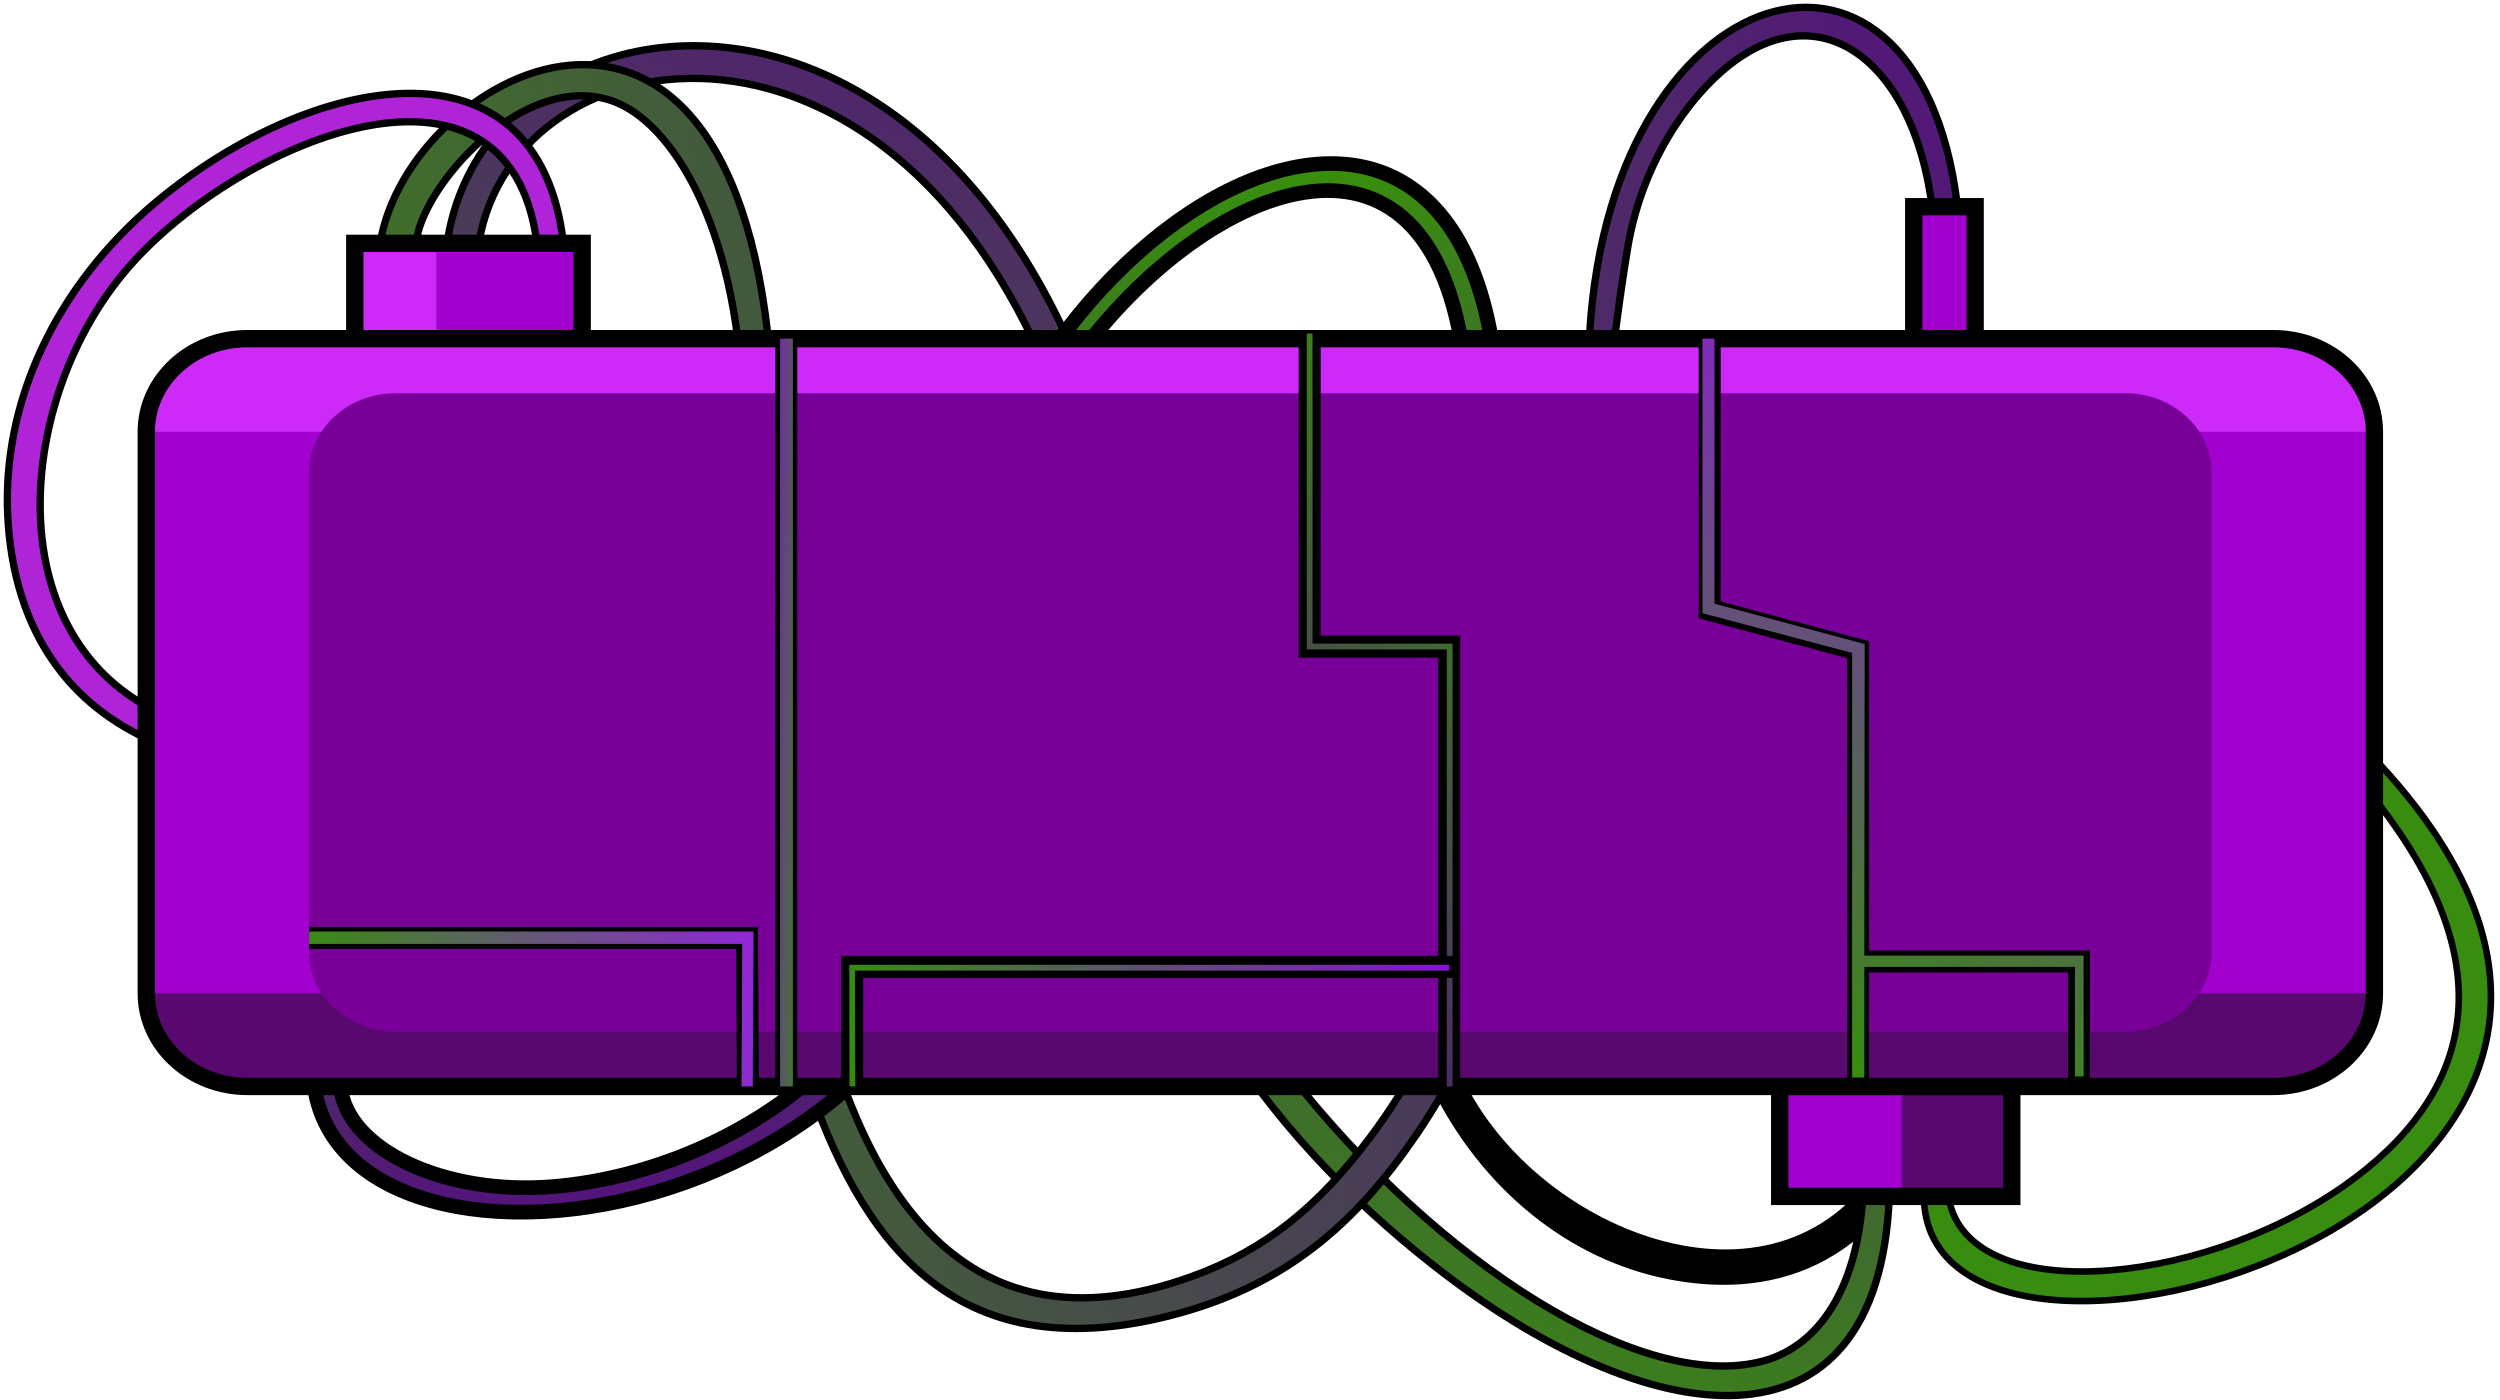 <svg width="341" height="191" viewBox="0 0 341 191" fill="none" xmlns="http://www.w3.org/2000/svg">
<path fill-rule="evenodd" clip-rule="evenodd" d="M211.971 103.732C185.611 99.922 190.701 136.022 202.091 152.462C215.821 172.292 249.771 181.702 260.161 151.812L263.871 152.912C254.911 174.592 238.991 176.572 226.471 173.742C213.311 170.762 201.471 160.962 194.911 146.402C185.081 124.612 186.931 96.622 212.821 100.672L211.971 103.732V103.732Z" fill="black" stroke="black" stroke-miterlimit="22.926"/>
<path fill-rule="evenodd" clip-rule="evenodd" d="M60.991 33.082C67.021 -6.708 143.881 -12.668 156.911 88.312C159.761 110.372 163.561 130.722 175.691 146.232C196.261 172.572 224.091 190.052 240.491 185.642C248.221 183.572 253.341 175.532 254.081 163.252L257.701 163.192C256.211 200.172 224.591 195.462 195.401 172.492C172.851 154.752 152.301 128.232 149.411 88.192C148.471 75.142 147.971 64.172 144.501 54.872C122.481 -4.048 70.231 3.802 65.321 33.082H60.991V33.082Z" fill="url(#paint0_linear_532_36)" stroke="black" stroke-miterlimit="22.926"/>
<path fill-rule="evenodd" clip-rule="evenodd" d="M51.841 33.282C55.531 9.462 102.441 -15.328 105.431 54.892C106.331 75.842 98.661 197.222 162.561 174.112C172.771 170.422 179.931 164.392 186.891 155.122C207.761 127.312 214.841 79.532 216.821 45.622C219.811 -5.618 264.491 -16.308 267.371 32.412H263.901C262.821 10.312 249.651 -1.768 236.081 8.722C230.041 13.382 223.891 22.552 222.021 33.772C216.391 67.512 215.661 122.102 193.061 154.972C184.761 167.052 175.141 175.552 159.371 179.512C129.961 186.882 117.251 169.122 109.811 146.502C99.431 114.982 102.001 72.532 101.301 54.492C100.381 30.562 91.551 16.652 83.611 13.802C71.361 9.422 57.351 25.652 56.761 33.192L51.841 33.282V33.282Z" fill="url(#paint1_linear_532_36)" stroke="black" stroke-miterlimit="22.926"/>
<path fill-rule="evenodd" clip-rule="evenodd" d="M73.241 33.192C69.411 3.192 31.471 19.722 16.931 37.162C-0.589 58.192 -0.589 98.192 35.261 100.492L35.191 104.882C8.751 101.652 1.751 84.842 1.051 70.292C0.321 54.982 7.451 39.072 21.391 27.462C42.241 10.112 73.431 3.632 76.851 33.192H73.241V33.192Z" fill="#AF24D6" stroke="black" stroke-miterlimit="22.926"/>
<path fill-rule="evenodd" clip-rule="evenodd" d="M265.711 162.762C267.501 178.362 299.621 175.842 319.671 161.782C336.551 149.952 346.081 129.982 315.101 99.172L316.911 96.762C390.781 162.322 261.911 199.912 262.421 162.862L265.711 162.762V162.762Z" fill="#388C10" stroke="black" stroke-width="0.9" stroke-miterlimit="22.926"/>
<path fill-rule="evenodd" clip-rule="evenodd" d="M46.451 148.192C47.261 156.762 60.571 163.112 75.541 161.842C100.751 159.712 132.301 139.782 128.761 100.352C123.241 38.882 198.441 -12.138 204.151 51.832H199.971C196.491 11.772 164.731 24.302 146.771 48.992C136.921 62.532 132.431 81.512 134.251 96.582C142.721 166.542 47.681 181.912 42.871 148.192H46.451Z" fill="url(#paint2_linear_532_36)" stroke="black" stroke-width="2" stroke-miterlimit="22.926"/>
<path d="M79.411 33.192H48.391V46.192H79.411V33.192Z" fill="#A200CF"/>
<path d="M59.521 33.192H48.391V46.192H59.521V33.192Z" fill="#CD2AFA"/>
<path d="M274.411 148.192H242.751V163.192H274.411V148.192Z" fill="#A200CF"/>
<path d="M274.411 148.192H259.411V163.192H274.411V148.192Z" fill="#590870"/>
<path d="M269.411 28.192H261.031V46.192H269.411V28.192Z" fill="#A200CF"/>
<path d="M79.411 33.192H48.391V46.192H79.411V33.192Z" stroke="black" stroke-width="2.36" stroke-miterlimit="22.926"/>
<path d="M274.411 148.192H242.751V163.192H274.411V148.192Z" stroke="black" stroke-width="2.36" stroke-miterlimit="22.926"/>
<path d="M269.411 28.192H261.031V46.192H269.411V28.192Z" stroke="black" stroke-width="2.36" stroke-miterlimit="22.926"/>
<path d="M310.091 46.192H33.731C26.12 46.192 19.951 51.878 19.951 58.892V135.492C19.951 142.506 26.12 148.192 33.731 148.192H310.091C317.701 148.192 323.871 142.506 323.871 135.492V58.892C323.871 51.878 317.701 46.192 310.091 46.192Z" fill="#A200CF"/>
<path fill-rule="evenodd" clip-rule="evenodd" d="M323.871 135.492C323.871 142.482 317.671 148.192 310.091 148.192H33.731C26.151 148.192 19.951 142.482 19.951 135.492H323.871V135.492Z" fill="#590870"/>
<path fill-rule="evenodd" clip-rule="evenodd" d="M33.731 46.192H310.091C317.671 46.192 323.871 51.902 323.871 58.892H19.951C19.951 51.902 26.151 46.192 33.731 46.192V46.192Z" fill="#CD2AFA"/>
<path d="M289.901 53.642H53.931C47.431 53.642 42.161 58.495 42.161 64.482V129.892C42.161 135.879 47.431 140.732 53.931 140.732H289.901C296.401 140.732 301.671 135.879 301.671 129.892V64.482C301.671 58.495 296.401 53.642 289.901 53.642Z" fill="#780099"/>
<path d="M310.091 46.192H33.731C26.12 46.192 19.951 51.878 19.951 58.892V135.492C19.951 142.506 26.12 148.192 33.731 148.192H310.091C317.701 148.192 323.871 142.506 323.871 135.492V58.892C323.871 51.878 317.701 46.192 310.091 46.192Z" stroke="black" stroke-width="2.36" stroke-miterlimit="22.926"/>
<path d="M253.451 131.152H283.571V148.192" stroke="black" stroke-width="3" stroke-miterlimit="22.926"/>
<path d="M233.201 46.192V83.192L253.451 88.622V148.192" stroke="black" stroke-width="3" stroke-miterlimit="22.926"/>
<path fill-rule="evenodd" clip-rule="evenodd" d="M254.341 87.852L233.861 82.342V46.192H232.211V81.902L232.221 83.642L252.631 89.062V146.972H254.281L254.291 131.882H283.021V146.832H284.211V131.882V130.342H283.021H254.291L254.341 87.852Z" fill="url(#paint3_linear_532_36)"/>
<path d="M178.641 46.192V88.192H197.671V148.192" stroke="black" stroke-width="3" stroke-miterlimit="22.926"/>
<path fill-rule="evenodd" clip-rule="evenodd" d="M197.341 148.192H198.131V88.582V87.792H197.341H179.031V45.492H178.241V88.582H178.251H179.031H197.341V148.192Z" fill="url(#paint4_linear_532_36)"/>
<path d="M116.241 148.192V131.882H198.911" stroke="black" stroke-width="3" stroke-miterlimit="22.926"/>
<path fill-rule="evenodd" clip-rule="evenodd" d="M197.671 132.392V131.602H116.631H115.841V132.392L115.871 148.172H116.661L116.631 132.392H197.671Z" fill="url(#paint5_linear_532_36)"/>
<path d="M107.251 46.192V148.192" stroke="black" stroke-width="3" stroke-miterlimit="22.926"/>
<path d="M108.151 46.192H106.401V148.192H108.151V46.192Z" fill="url(#paint6_linear_532_36)"/>
<path d="M42.161 127.932H101.891L102.011 148.192" stroke="black" stroke-width="3" stroke-miterlimit="22.926"/>
<path fill-rule="evenodd" clip-rule="evenodd" d="M42.161 127.062H101.241H102.781V128.752L102.681 148.192H101.141L101.241 128.752H42.161V127.062Z" fill="url(#paint7_linear_532_36)"/>
<defs>
<linearGradient id="paint0_linear_532_36" x1="132.921" y1="187.032" x2="185.771" y2="9.562" gradientUnits="userSpaceOnUse">
<stop stop-color="#388C10"/>
<stop offset="1" stop-color="#521977"/>
</linearGradient>
<linearGradient id="paint1_linear_532_36" x1="265.961" y1="75.842" x2="53.261" y2="106.362" gradientUnits="userSpaceOnUse">
<stop stop-color="#521977"/>
<stop offset="1" stop-color="#3E7128"/>
</linearGradient>
<linearGradient id="paint2_linear_532_36" x1="115.271" y1="22.652" x2="131.741" y2="165.002" gradientUnits="userSpaceOnUse">
<stop stop-color="#369607"/>
<stop offset="1" stop-color="#550D82"/>
</linearGradient>
<linearGradient id="paint3_linear_532_36" x1="274.261" y1="51.022" x2="242.161" y2="142.142" gradientUnits="userSpaceOnUse">
<stop stop-color="#8821CC"/>
<stop offset="1" stop-color="#388C10"/>
</linearGradient>
<linearGradient id="paint4_linear_532_36" x1="162.381" y1="117.662" x2="214.001" y2="76.022" gradientUnits="userSpaceOnUse">
<stop stop-color="#511D73"/>
<stop offset="1" stop-color="#388C10"/>
</linearGradient>
<linearGradient id="paint5_linear_532_36" x1="115.841" y1="139.892" x2="197.671" y2="139.892" gradientUnits="userSpaceOnUse">
<stop stop-color="#388B11"/>
<stop offset="1" stop-color="#8614D1"/>
</linearGradient>
<linearGradient id="paint6_linear_532_36" x1="104.421" y1="97.142" x2="110.131" y2="97.242" gradientUnits="userSpaceOnUse">
<stop stop-color="#7E16C4"/>
<stop offset="1" stop-color="#388C10"/>
</linearGradient>
<linearGradient id="paint7_linear_532_36" x1="42.561" y1="141.202" x2="102.381" y2="134.052" gradientUnits="userSpaceOnUse">
<stop stop-color="#388C10"/>
<stop offset="1" stop-color="#8F28D4"/>
</linearGradient>
</defs>
</svg>
